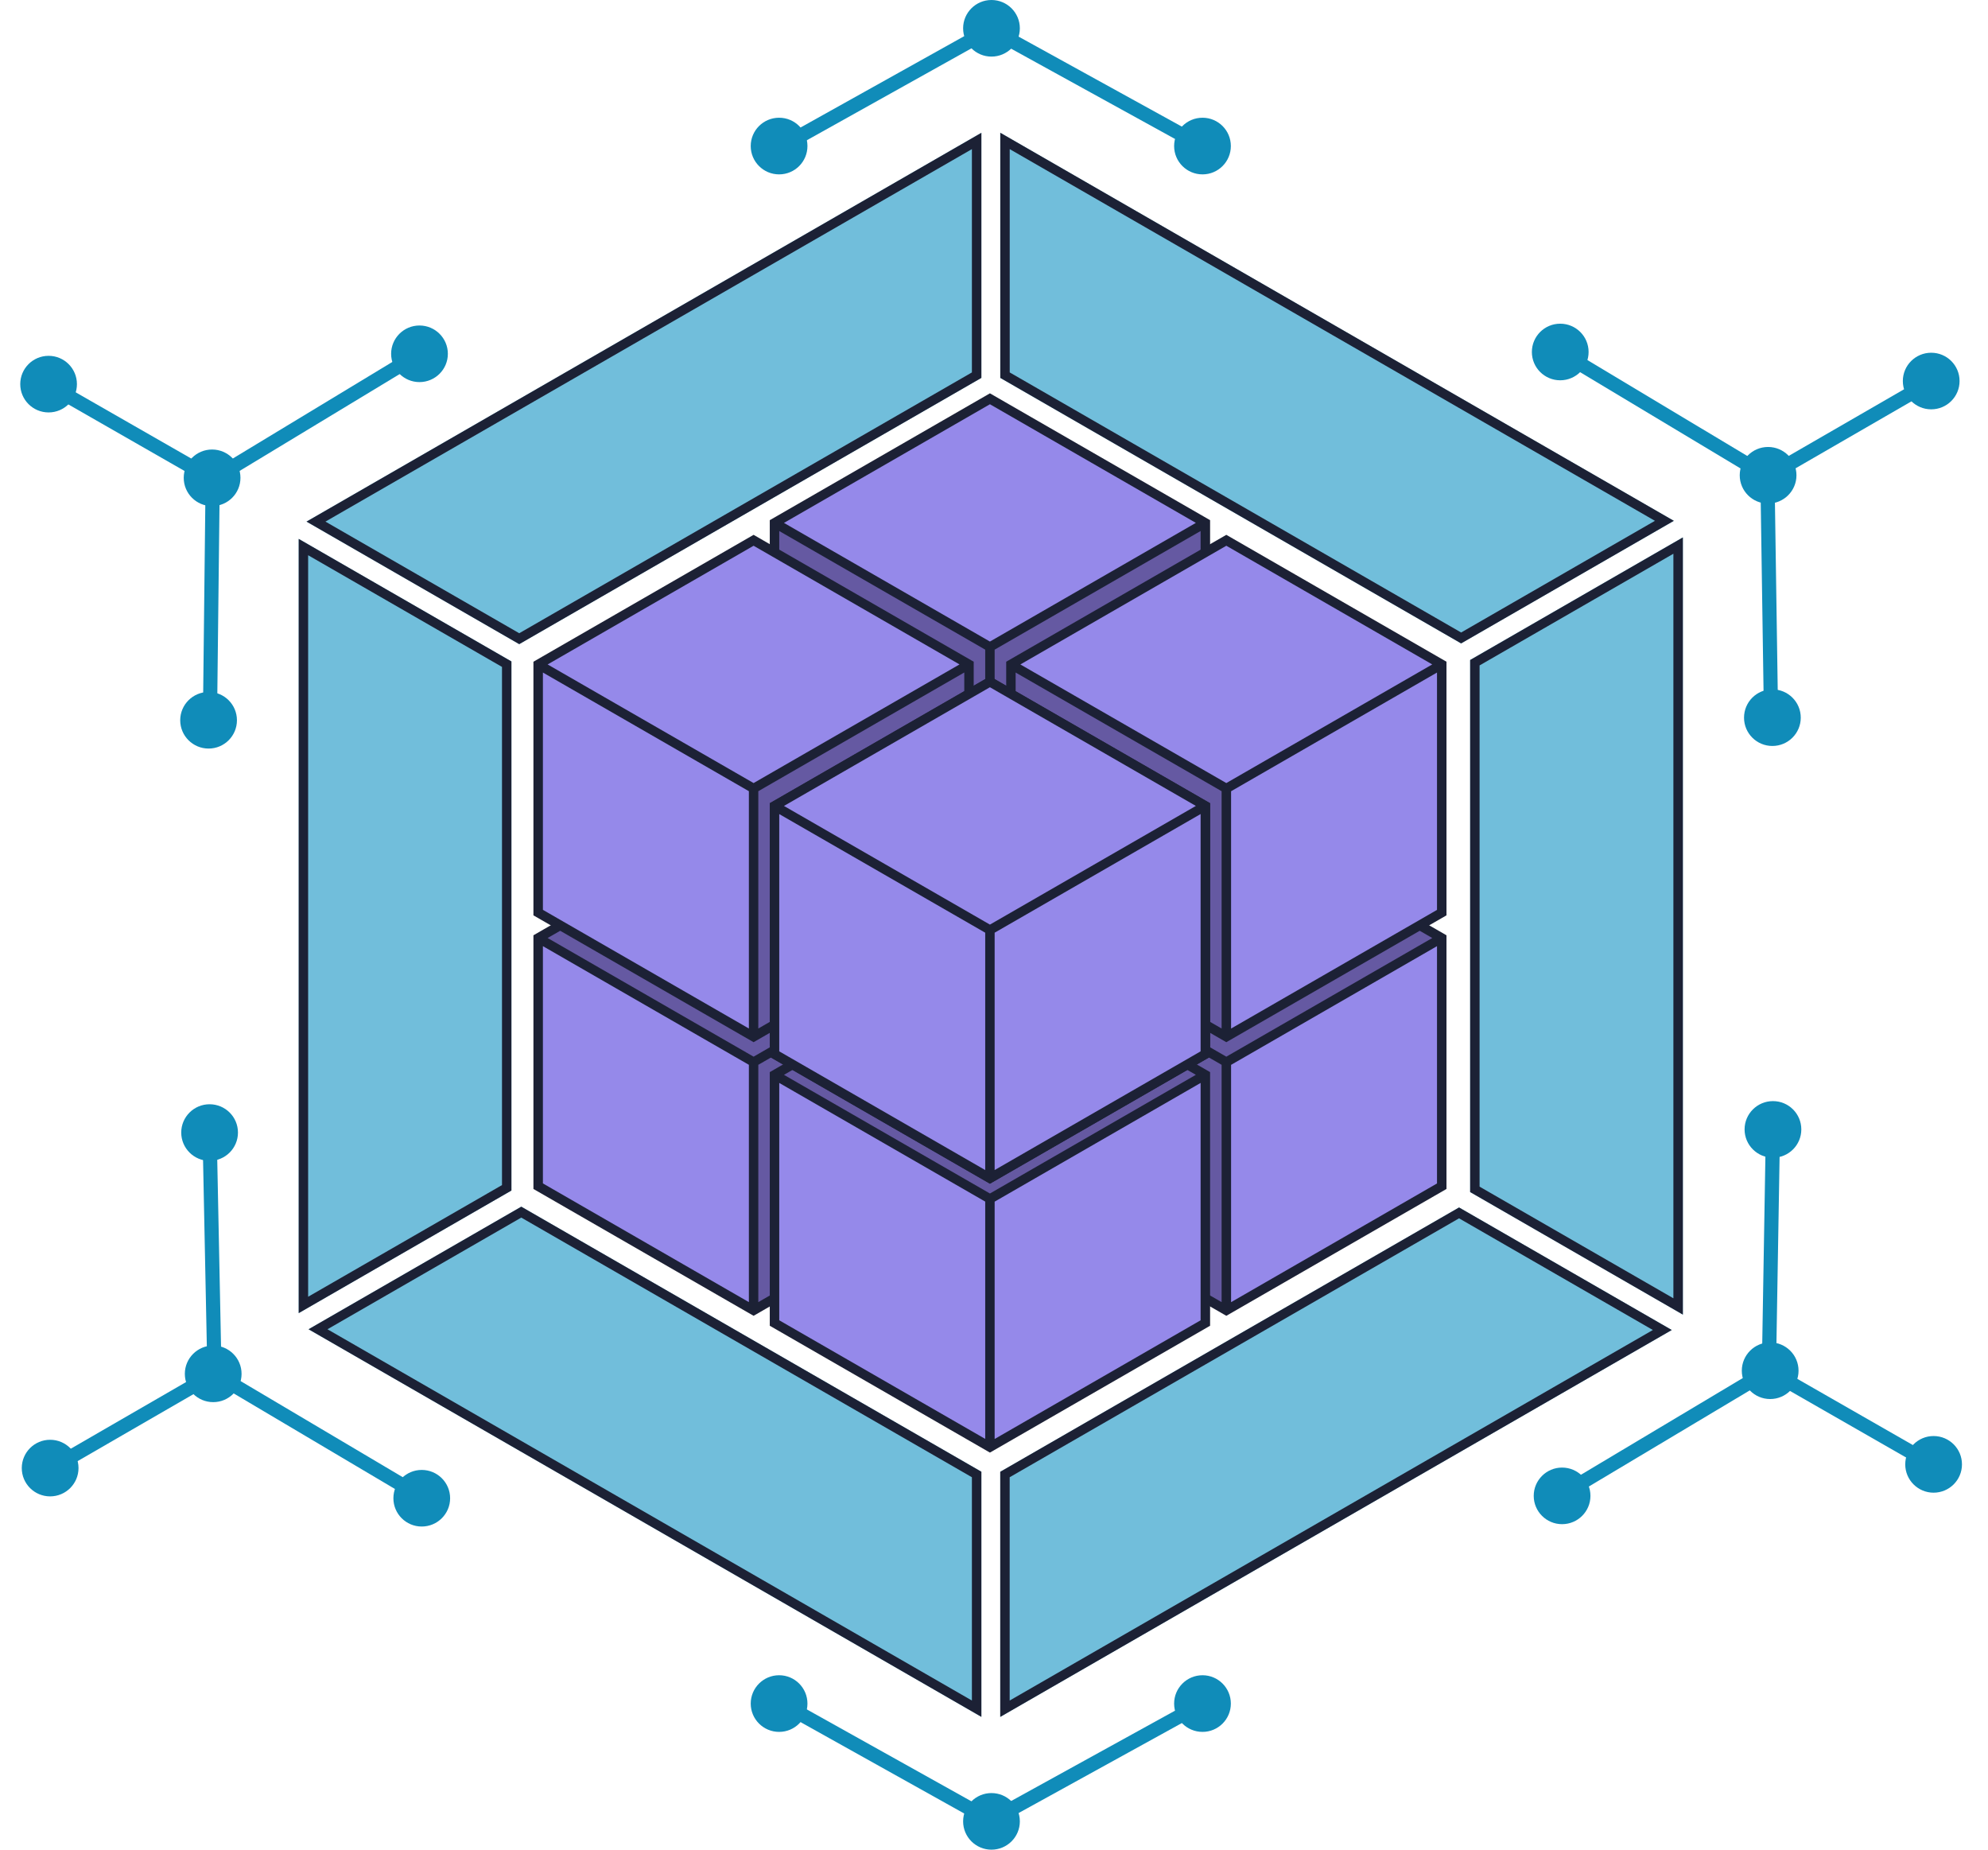 <svg viewBox="0 0 43 40" fill="none" xmlns="http://www.w3.org/2000/svg">
<path fill-rule="evenodd" clip-rule="evenodd" d="M21.506 0.502L26.084 3.025L25.936 3.292L21.357 0.77L21.506 0.502Z" fill="#108CB9"/>
<path d="M21.445 1.224C21.784 1.224 22.059 0.95 22.059 0.612C22.059 0.274 21.784 0 21.445 0C21.107 0 20.832 0.274 20.832 0.612C20.832 0.95 21.107 1.224 21.445 1.224Z" fill="#108CB9"/>
<path d="M26.01 3.771C26.349 3.771 26.623 3.497 26.623 3.158C26.623 2.82 26.349 2.546 26.01 2.546C25.671 2.546 25.396 2.82 25.396 3.158C25.396 3.497 25.671 3.771 26.01 3.771Z" fill="#108CB9"/>
<path fill-rule="evenodd" clip-rule="evenodd" d="M21.507 0.769L16.927 3.326L16.777 3.058L21.357 0.502L21.507 0.769Z" fill="#108CB9"/>
<path d="M16.852 3.771C17.191 3.771 17.465 3.497 17.465 3.158C17.465 2.82 17.191 2.546 16.852 2.546C16.513 2.546 16.238 2.82 16.238 3.158C16.238 3.497 16.513 3.771 16.852 3.771Z" fill="#108CB9"/>
<path fill-rule="evenodd" clip-rule="evenodd" d="M21.357 39.231L25.936 36.707L26.084 36.975L21.506 39.498L21.357 39.231Z" fill="#108CB9"/>
<path d="M21.445 40C21.784 40 22.059 39.726 22.059 39.388C22.059 39.05 21.784 38.776 21.445 38.776C21.107 38.776 20.832 39.05 20.832 39.388C20.832 39.726 21.107 40 21.445 40Z" fill="#108CB9"/>
<path d="M26.01 37.453C26.349 37.453 26.623 37.179 26.623 36.841C26.623 36.503 26.349 36.228 26.01 36.228C25.671 36.228 25.396 36.503 25.396 36.841C25.396 37.179 25.671 37.453 26.01 37.453Z" fill="#108CB9"/>
<path fill-rule="evenodd" clip-rule="evenodd" d="M21.357 39.498L16.777 36.941L16.927 36.674L21.507 39.231L21.357 39.498Z" fill="#108CB9"/>
<path d="M16.852 37.453C17.191 37.453 17.465 37.179 17.465 36.841C17.465 36.503 17.191 36.228 16.852 36.228C16.513 36.228 16.238 36.503 16.238 36.841C16.238 37.179 16.513 37.453 16.852 37.453Z" fill="#108CB9"/>
<path fill-rule="evenodd" clip-rule="evenodd" d="M4.521 10.227L8.994 7.52L9.153 7.782L4.68 10.488L4.521 10.227Z" fill="#108CB9"/>
<path d="M4.587 10.945C4.926 10.945 5.201 10.671 5.201 10.333C5.201 9.995 4.926 9.721 4.587 9.721C4.248 9.721 3.974 9.995 3.974 10.333C3.974 10.671 4.248 10.945 4.587 10.945Z" fill="#108CB9"/>
<path d="M1.051 8.919C1.39 8.919 1.664 8.645 1.664 8.307C1.664 7.969 1.39 7.695 1.051 7.695C0.712 7.695 0.438 7.969 0.438 8.307C0.438 8.645 0.712 8.919 1.051 8.919Z" fill="#108CB9"/>
<path d="M9.073 8.263C9.412 8.263 9.687 7.989 9.687 7.651C9.687 7.313 9.412 7.039 9.073 7.039C8.735 7.039 8.46 7.313 8.46 7.651C8.46 7.989 8.735 8.263 9.073 8.263Z" fill="#108CB9"/>
<path fill-rule="evenodd" clip-rule="evenodd" d="M4.754 10.359L4.694 15.594L4.388 15.59L4.447 10.356L4.754 10.359Z" fill="#108CB9"/>
<path d="M4.512 16.188C4.851 16.188 5.125 15.914 5.125 15.576C5.125 15.238 4.851 14.964 4.512 14.964C4.173 14.964 3.898 15.238 3.898 15.576C3.898 15.914 4.173 16.188 4.512 16.188Z" fill="#108CB9"/>
<path fill-rule="evenodd" clip-rule="evenodd" d="M1.019 8.13L4.676 10.225L4.524 10.49L0.866 8.395L1.019 8.13Z" fill="#108CB9"/>
<path fill-rule="evenodd" clip-rule="evenodd" d="M38.107 29.64L38.195 24.422L38.502 24.427L38.414 29.645L38.107 29.64Z" fill="#108CB9"/>
<path d="M38.288 30.255C38.627 30.255 38.902 29.98 38.902 29.642C38.902 29.304 38.627 29.03 38.288 29.03C37.95 29.03 37.675 29.304 37.675 29.642C37.675 29.98 37.95 30.255 38.288 30.255Z" fill="#108CB9"/>
<path d="M41.823 32.28C42.162 32.28 42.437 32.006 42.437 31.668C42.437 31.329 42.162 31.055 41.823 31.055C41.485 31.055 41.21 31.329 41.21 31.668C41.21 32.006 41.485 32.28 41.823 32.28Z" fill="#108CB9"/>
<path d="M38.349 25.036C38.688 25.036 38.962 24.762 38.962 24.424C38.962 24.086 38.688 23.812 38.349 23.812C38.01 23.812 37.735 24.086 37.735 24.424C37.735 24.762 38.01 25.036 38.349 25.036Z" fill="#108CB9"/>
<path fill-rule="evenodd" clip-rule="evenodd" d="M38.339 29.774L33.837 32.463L33.68 32.2L38.182 29.511L38.339 29.774Z" fill="#108CB9"/>
<path d="M33.787 32.961C34.126 32.961 34.401 32.687 34.401 32.349C34.401 32.011 34.126 31.737 33.787 31.737C33.449 31.737 33.174 32.011 33.174 32.349C33.174 32.687 33.449 32.961 33.787 32.961Z" fill="#108CB9"/>
<path fill-rule="evenodd" clip-rule="evenodd" d="M41.842 31.871L38.185 29.775L38.337 29.51L41.995 31.605L41.842 31.871Z" fill="#108CB9"/>
<path fill-rule="evenodd" clip-rule="evenodd" d="M4.486 29.713L4.38 24.495L4.687 24.488L4.793 29.707L4.486 29.713Z" fill="#108CB9"/>
<path d="M4.612 30.322C4.95 30.322 5.225 30.048 5.225 29.71C5.225 29.372 4.95 29.098 4.612 29.098C4.273 29.098 3.998 29.372 3.998 29.71C3.998 30.048 4.273 30.322 4.612 30.322Z" fill="#108CB9"/>
<path d="M1.084 32.36C1.423 32.36 1.698 32.086 1.698 31.748C1.698 31.41 1.423 31.136 1.084 31.136C0.745 31.136 0.471 31.41 0.471 31.748C0.471 32.086 0.745 32.36 1.084 32.36Z" fill="#108CB9"/>
<path d="M4.533 25.104C4.872 25.104 5.147 24.83 5.147 24.492C5.147 24.154 4.872 23.88 4.533 23.88C4.195 23.88 3.92 24.154 3.92 24.492C3.92 24.83 4.195 25.104 4.533 25.104Z" fill="#108CB9"/>
<path fill-rule="evenodd" clip-rule="evenodd" d="M4.717 29.578L9.228 32.251L9.072 32.514L4.561 29.841L4.717 29.578Z" fill="#108CB9"/>
<path d="M9.122 33.012C9.461 33.012 9.736 32.738 9.736 32.4C9.736 32.062 9.461 31.788 9.122 31.788C8.783 31.788 8.509 32.062 8.509 32.4C8.509 32.738 8.783 33.012 9.122 33.012Z" fill="#108CB9"/>
<path fill-rule="evenodd" clip-rule="evenodd" d="M0.913 31.686L4.562 29.577L4.716 29.842L1.067 31.951L0.913 31.686Z" fill="#108CB9"/>
<path fill-rule="evenodd" clip-rule="evenodd" d="M38.151 10.433L33.668 7.743L33.826 7.481L38.309 10.17L38.151 10.433Z" fill="#108CB9"/>
<path d="M38.243 10.89C38.582 10.89 38.857 10.616 38.857 10.278C38.857 9.94 38.582 9.666 38.243 9.666C37.904 9.666 37.63 9.94 37.63 10.278C37.63 10.616 37.904 10.89 38.243 10.89Z" fill="#108CB9"/>
<path d="M41.772 8.852C42.111 8.852 42.385 8.578 42.385 8.24C42.385 7.902 42.111 7.628 41.772 7.628C41.433 7.628 41.158 7.902 41.158 8.24C41.158 8.578 41.433 8.852 41.772 8.852Z" fill="#108CB9"/>
<path d="M33.747 8.224C34.086 8.224 34.361 7.95 34.361 7.612C34.361 7.274 34.086 7 33.747 7C33.408 7 33.134 7.274 33.134 7.612C33.134 7.95 33.408 8.224 33.747 8.224Z" fill="#108CB9"/>
<path fill-rule="evenodd" clip-rule="evenodd" d="M38.383 10.299L38.461 15.534L38.154 15.539L38.076 10.304L38.383 10.299Z" fill="#108CB9"/>
<path d="M38.336 16.132C38.675 16.132 38.95 15.858 38.95 15.52C38.95 15.181 38.675 14.908 38.336 14.908C37.997 14.908 37.723 15.181 37.723 15.52C37.723 15.858 37.997 16.132 38.336 16.132Z" fill="#108CB9"/>
<path fill-rule="evenodd" clip-rule="evenodd" d="M41.956 8.326L38.307 10.434L38.153 10.169L41.803 8.061L41.956 8.326Z" fill="#108CB9"/>
<path d="M26.072 11.307L21.412 8.623L16.753 11.307L21.412 13.991L26.072 11.307Z" fill="#9589EA"/>
<path d="M21.412 19.359V13.991L16.753 11.307V16.675L21.412 19.359Z" fill="#6559A2"/>
<path d="M21.412 19.359V13.991L26.072 11.307V16.675L21.412 19.359Z" fill="#6559A2"/>
<path d="M21.412 8.506L16.65 11.249V16.734L21.412 19.478L26.174 16.734V11.249L21.412 8.506ZM25.867 11.307L21.412 13.874L16.957 11.308L21.412 8.742L25.867 11.308V11.307ZM16.855 11.484L21.31 14.049V19.182L16.855 16.615V11.483V11.484ZM21.514 19.182V14.049L25.969 11.483V16.615L21.514 19.182Z" fill="#1C2135"/>
<path d="M20.959 20.285L16.3 17.601L11.641 20.285L16.3 22.969L20.959 20.285Z" fill="#6559A2"/>
<path d="M16.3 28.337V22.969L11.641 20.285V25.653L16.3 28.337Z" fill="#9589EA"/>
<path d="M16.3 28.337V22.969L20.959 20.285V25.653L16.3 28.337Z" fill="#6559A2"/>
<path d="M16.3 17.483L11.538 20.226V25.712L16.3 28.455L21.061 25.712V20.226L16.3 17.483ZM20.755 20.285L16.3 22.851L11.845 20.285L16.3 17.719L20.755 20.285V20.285ZM11.743 20.461L16.198 23.027V28.159L11.743 25.592V20.46V20.461ZM16.402 28.159V23.027L20.857 20.46V25.592L16.402 28.159Z" fill="#1C2135"/>
<path d="M31.184 20.285L26.525 17.601L21.865 20.285L26.525 22.969L31.184 20.285Z" fill="#6559A2"/>
<path d="M26.525 28.337V22.969L21.865 20.285V25.653L26.525 28.337Z" fill="#6559A2"/>
<path d="M26.524 28.337V22.969L31.184 20.285V25.653L26.524 28.337Z" fill="#9589EA"/>
<path d="M26.525 17.483L21.764 20.226V25.712L26.525 28.455L31.287 25.712V20.226L26.525 17.483ZM30.98 20.285L26.525 22.851L22.07 20.285L26.525 17.719L30.98 20.285V20.285ZM21.968 20.461L26.423 23.027V28.159L21.968 25.593V20.461ZM26.628 28.16V23.028L31.082 20.461V25.593L26.628 28.16Z" fill="#1C2135"/>
<path d="M31.184 14.368L26.525 11.684L21.865 14.368L26.525 17.052L31.184 14.368Z" fill="#9589EA"/>
<path d="M26.525 22.42V17.052L21.865 14.368V19.736L26.525 22.42Z" fill="#6559A2"/>
<path d="M26.524 22.42V17.052L31.184 14.368V19.736L26.524 22.42Z" fill="#9589EA"/>
<path d="M26.525 11.566L21.764 14.31V19.795L26.525 22.538L31.287 19.795V14.31L26.525 11.566ZM30.98 14.368L26.525 16.934L22.07 14.369L26.525 11.802L30.98 14.369V14.368ZM21.968 14.544L26.423 17.11V22.242L21.968 19.677V14.544ZM26.628 22.243V17.111L31.082 14.544V19.677L26.628 22.243Z" fill="#1C2135"/>
<path d="M20.959 14.368L16.3 11.684L11.641 14.368L16.3 17.052L20.959 14.368Z" fill="#9589EA"/>
<path d="M16.3 22.42V17.052L11.641 14.368V19.736L16.3 22.42Z" fill="#9589EA"/>
<path d="M16.3 22.42V17.052L20.959 14.368V19.736L16.3 22.42Z" fill="#6559A2"/>
<path d="M16.3 11.566L11.538 14.31V19.795L16.3 22.538L21.061 19.795V14.31L16.3 11.566ZM20.755 14.368L16.3 16.934L11.845 14.369L16.3 11.802L20.755 14.369V14.368ZM11.743 14.544L16.198 17.11V22.242L11.743 19.676V14.543V14.544ZM16.402 22.242V17.11L20.857 14.543V19.676L16.402 22.242Z" fill="#1C2135"/>
<path d="M26.072 23.243L21.412 20.559L16.753 23.243L21.412 25.927L26.072 23.243Z" fill="#6559A2"/>
<path d="M21.412 31.295V25.927L16.753 23.243V28.611L21.412 31.295Z" fill="#9589EA"/>
<path d="M21.412 31.295V25.927L26.072 23.243V28.611L21.412 31.295Z" fill="#9589EA"/>
<path d="M21.412 20.442L16.65 23.185V28.67L21.412 31.413L26.174 28.67V23.185L21.412 20.442ZM25.867 23.243L21.412 25.81L16.957 23.244L21.412 20.677L25.867 23.244V23.243ZM16.855 23.419L21.31 25.985V31.117L16.855 28.552V23.419ZM21.514 31.119V25.986L25.969 23.419V28.552L21.514 31.119Z" fill="#1C2135"/>
<path d="M26.072 17.428L21.412 14.744L16.753 17.428L21.412 20.112L26.072 17.428Z" fill="#9589EA"/>
<path d="M21.412 25.48V20.112L16.753 17.428V22.796L21.412 25.48Z" fill="#9589EA"/>
<path d="M21.412 25.48V20.112L26.072 17.428V22.796L21.412 25.48Z" fill="#9589EA"/>
<path d="M21.412 25.598L16.65 22.855V17.37L21.412 14.627L26.174 17.37V22.855L21.412 25.598ZM16.855 22.738L21.412 25.363L25.969 22.738V17.487L21.412 14.862L16.855 17.487V22.737V22.738Z" fill="#1C2135"/>
<path d="M16.805 17.342L16.703 17.519L21.363 20.203L21.465 20.026L16.805 17.342Z" fill="#1C2135"/>
<path d="M26.024 17.351L21.364 20.034L21.466 20.211L26.126 17.527L26.024 17.351Z" fill="#1C2135"/>
<path d="M21.514 20.112H21.31V25.48H21.514V20.112Z" fill="#1C2135"/>
<path d="M36.204 11.264L21.636 2.872V8.173L31.603 13.914L36.204 11.264Z" fill="#71BEDB"/>
<path d="M21.84 3.225L35.796 11.263L31.604 13.678L21.84 8.054V3.225ZM21.636 2.872V8.172L31.604 13.914L36.205 11.263L21.636 2.871V2.872Z" fill="#1C2135"/>
<path d="M11.23 13.93L21.227 8.172V2.872L6.629 11.28L11.23 13.93Z" fill="#71BEDB"/>
<path d="M21.022 3.225V8.054L11.231 13.694L7.039 11.28L21.022 3.225ZM21.227 2.872L6.63 11.28L11.231 13.93L21.227 8.172V2.872Z" fill="#1C2135"/>
<path d="M31.799 14.272V25.779L36.4 28.429V11.621L31.799 14.272Z" fill="#71BEDB"/>
<path d="M36.195 11.975V28.076L32.003 25.662V14.39L36.195 11.975ZM36.4 11.622L31.799 14.273V25.779L36.4 28.429V11.621V11.622Z" fill="#1C2135"/>
<path d="M11.062 14.304L6.461 11.654V28.397L11.062 25.746V14.304Z" fill="#71BEDB"/>
<path d="M6.665 12.007L10.858 14.422V25.628L6.665 28.043V12.007ZM6.461 11.654V28.397L11.062 25.746V14.304L6.461 11.654Z" fill="#1C2135"/>
<path d="M6.674 28.746L21.227 37.128V31.827L11.275 26.095L6.674 28.746Z" fill="#71BEDB"/>
<path d="M11.275 26.331L21.022 31.946V36.775L7.083 28.746L11.275 26.331ZM11.275 26.095L6.674 28.746L21.227 37.128V31.827L11.275 26.095Z" fill="#1C2135"/>
<path d="M21.636 31.828V37.128L36.16 28.762L31.559 26.112L21.636 31.828Z" fill="#71BEDB"/>
<path d="M31.559 26.347L35.751 28.762L21.839 36.775V31.946L31.559 26.347ZM31.559 26.112L21.635 31.828V37.129L36.16 28.762L31.559 26.112Z" fill="#1C2135"/>
<path d="M26.072 17.428L21.412 14.744L16.753 17.428L21.412 20.112L26.072 17.428Z" fill="#9589EA"/>
<path d="M21.412 25.48V20.112L16.753 17.428V22.796L21.412 25.48Z" fill="#9589EA"/>
<path d="M21.412 25.48V20.112L26.072 17.428V22.796L21.412 25.48Z" fill="#9589EA"/>
<path d="M21.412 14.627L16.65 17.37V22.855L21.412 25.598L26.174 22.855V17.37L21.412 14.627ZM25.867 17.428L21.412 19.995L16.957 17.429L21.412 14.862L25.867 17.429V17.428ZM16.855 17.605L21.31 20.17V25.303L16.855 22.736V17.604V17.605ZM21.514 25.303V20.17L25.969 17.604V22.736L21.514 25.303Z" fill="#1C2135"/>
</svg>
